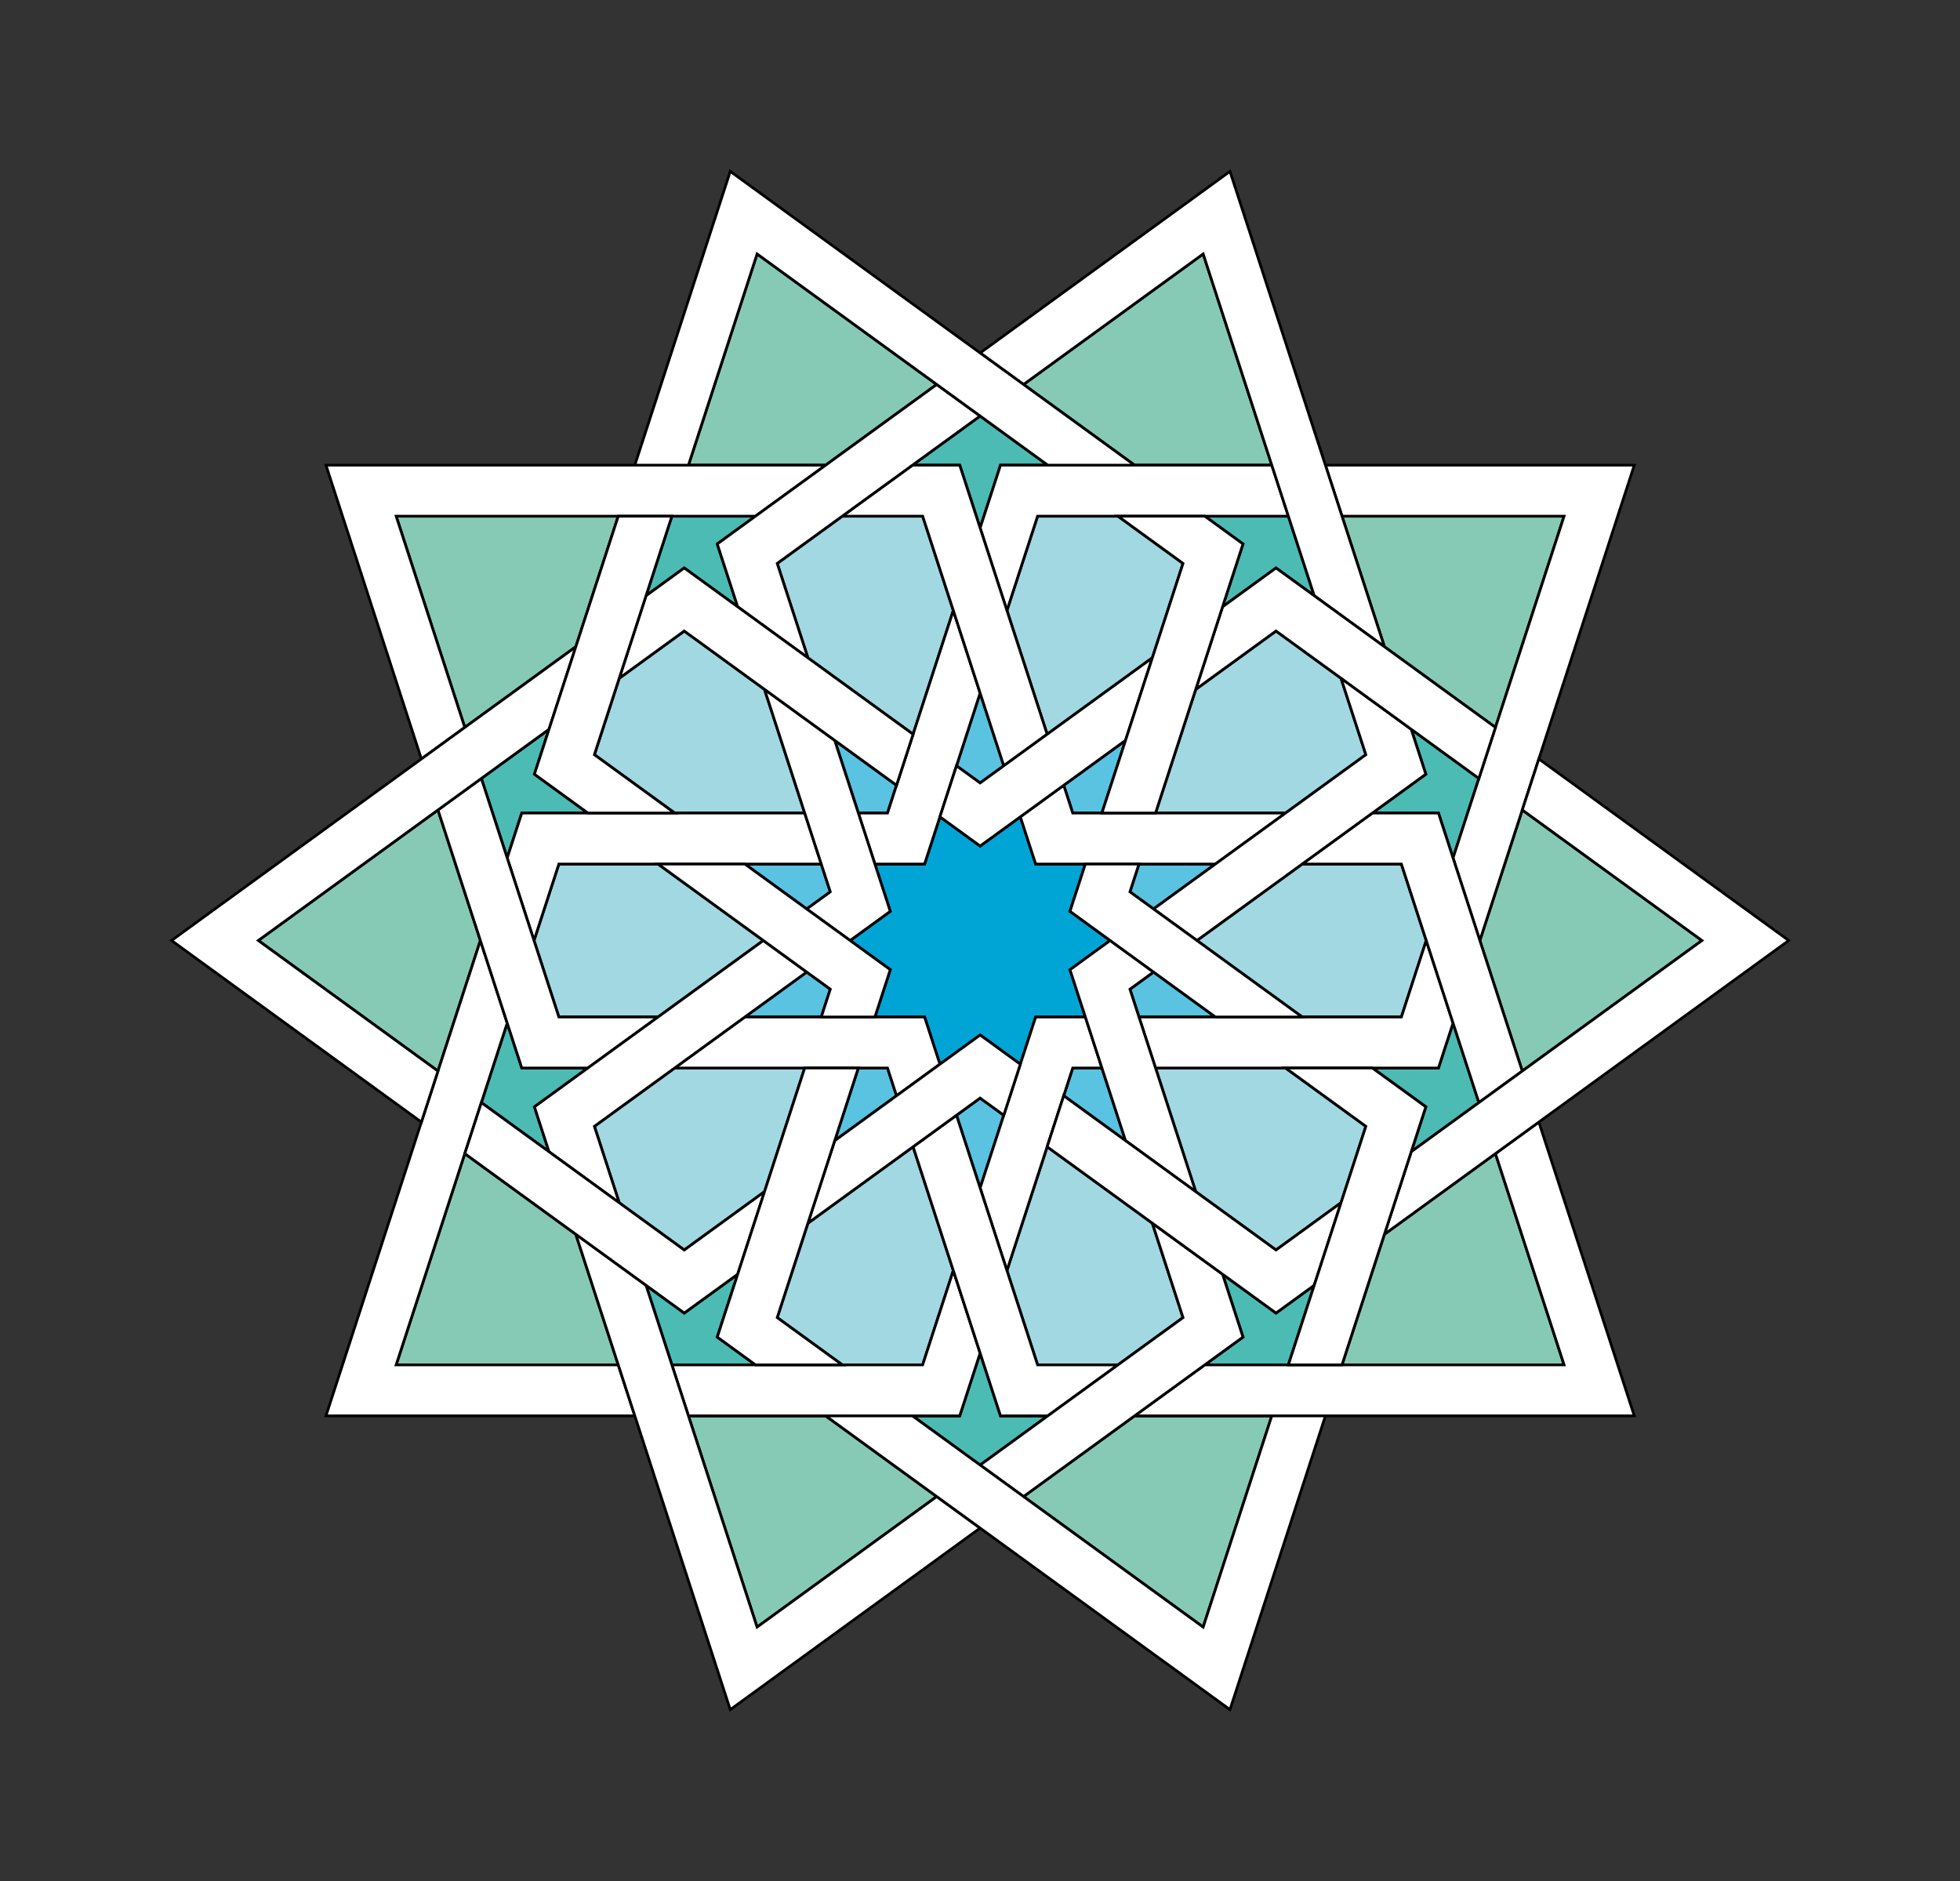 <svg xmlns="http://www.w3.org/2000/svg" xmlns:xlink="http://www.w3.org/1999/xlink" xmlns:inkscape="http://www.inkscape.org/namespaces/inkscape" version="1.1" width="287.08" height="275.49" viewBox="0 0 287.08 275.49">
<rect x="0" y="0" width="287.08" height="275.49" fill="#333333" stroke="none"/>
<path transform="matrix(1,0,0,-1,-1126.695,137.743)" d="M1264.365 18.116 1262.118 11.2H1254.842L1257.093 4.274 1251.21 0 1257.093-4.274 1254.842-11.2H1262.118L1264.365-18.116 1270.253-13.838 1276.141-18.116 1278.388-11.201H1285.663L1283.413-4.274 1289.296 0 1283.413 4.274 1285.663 11.201H1278.388L1276.141 18.116 1270.253 13.838Z" fill="#00a5d5"/>
<path transform="matrix(1,0,0,-1,-1126.695,137.743)" stroke-width=".399" stroke-linecap="butt" stroke-miterlimit="10" stroke-linejoin="miter" fill="none" stroke="#000000" d="M1264.365 18.116 1262.118 11.2H1254.842L1257.093 4.274 1251.21 0 1257.093-4.274 1254.842-11.2H1262.118L1264.365-18.116 1270.253-13.838 1276.141-18.116 1278.388-11.201H1285.663L1283.413-4.274 1289.296 0 1283.413 4.274 1285.663 11.201H1278.388L1276.141 18.116 1270.253 13.838Z"/>
<path transform="matrix(1,0,0,-1,-1126.695,137.743)" d="M1258.009 22.734 1248.957 29.31 1252.414 18.672H1256.689Z" fill="#59c3e1"/>
<path transform="matrix(1,0,0,-1,-1126.695,137.743)" stroke-width=".399" stroke-linecap="butt" stroke-miterlimit="10" stroke-linejoin="miter" fill="none" stroke="#000000" d="M1258.009 22.734 1248.957 29.31 1252.414 18.672H1256.689Z"/>
<path transform="matrix(1,0,0,-1,-1126.695,137.743)" d="M1288.092-18.673H1283.817L1282.497-22.734 1291.549-29.31Z" fill="#59c3e1"/>
<path transform="matrix(1,0,0,-1,-1126.695,137.743)" stroke-width=".399" stroke-linecap="butt" stroke-miterlimit="10" stroke-linejoin="miter" fill="none" stroke="#000000" d="M1288.092-18.673H1283.817L1282.497-22.734 1291.549-29.31Z"/>
<path transform="matrix(1,0,0,-1,-1126.695,137.743)" d="M1252.414-18.672 1248.957-29.31 1258.009-22.734 1256.689-18.672Z" fill="#59c3e1"/>
<path transform="matrix(1,0,0,-1,-1126.695,137.743)" stroke-width=".399" stroke-linecap="butt" stroke-miterlimit="10" stroke-linejoin="miter" fill="none" stroke="#000000" d="M1252.414-18.672 1248.957-29.31 1258.009-22.734 1256.689-18.672Z"/>
<path transform="matrix(1,0,0,-1,-1126.695,137.743)" d="M1282.497 22.734 1283.817 18.673H1288.092L1291.549 29.31Z" fill="#59c3e1"/>
<path transform="matrix(1,0,0,-1,-1126.695,137.743)" stroke-width=".399" stroke-linecap="butt" stroke-miterlimit="10" stroke-linejoin="miter" fill="none" stroke="#000000" d="M1282.497 22.734 1283.817 18.673H1288.092L1291.549 29.31Z"/>
<path transform="matrix(1,0,0,-1,-1126.695,137.743)" d="M1266.792-25.588 1270.253-36.241 1273.714-25.588 1270.253-23.074Z" fill="#59c3e1"/>
<path transform="matrix(1,0,0,-1,-1126.695,137.743)" stroke-width=".399" stroke-linecap="butt" stroke-miterlimit="10" stroke-linejoin="miter" fill="none" stroke="#000000" d="M1266.792-25.588 1270.253-36.241 1273.714-25.588 1270.253-23.074Z"/>
<path transform="matrix(1,0,0,-1,-1126.695,137.743)" d="M1273.714 25.588 1270.253 36.241 1266.792 25.588 1270.253 23.074Z" fill="#59c3e1"/>
<path transform="matrix(1,0,0,-1,-1126.695,137.743)" stroke-width=".399" stroke-linecap="butt" stroke-miterlimit="10" stroke-linejoin="miter" fill="none" stroke="#000000" d="M1273.714 25.588 1270.253 36.241 1266.792 25.588 1270.253 23.074Z"/>
<path transform="matrix(1,0,0,-1,-1126.695,137.743)" d="M1246.986 11.2H1235.794L1244.854 4.618 1248.309 7.128Z" fill="#59c3e1"/>
<path transform="matrix(1,0,0,-1,-1126.695,137.743)" stroke-width=".399" stroke-linecap="butt" stroke-miterlimit="10" stroke-linejoin="miter" fill="none" stroke="#000000" d="M1246.986 11.2H1235.794L1244.854 4.618 1248.309 7.128Z"/>
<path transform="matrix(1,0,0,-1,-1126.695,137.743)" d="M1293.52-11.201H1304.712L1295.652-4.618 1292.197-7.128Z" fill="#59c3e1"/>
<path transform="matrix(1,0,0,-1,-1126.695,137.743)" stroke-width=".399" stroke-linecap="butt" stroke-miterlimit="10" stroke-linejoin="miter" fill="none" stroke="#000000" d="M1293.52-11.201H1304.712L1295.652-4.618 1292.197-7.128Z"/>
<path transform="matrix(1,0,0,-1,-1126.695,137.743)" d="M1244.854-4.618 1235.794-11.2H1246.986L1248.309-7.128Z" fill="#59c3e1"/>
<path transform="matrix(1,0,0,-1,-1126.695,137.743)" stroke-width=".399" stroke-linecap="butt" stroke-miterlimit="10" stroke-linejoin="miter" fill="none" stroke="#000000" d="M1244.854-4.618 1235.794-11.2H1246.986L1248.309-7.128Z"/>
<path transform="matrix(1,0,0,-1,-1126.695,137.743)" d="M1295.652 4.618 1304.712 11.201H1293.52L1292.197 7.128Z" fill="#59c3e1"/>
<path transform="matrix(1,0,0,-1,-1126.695,137.743)" stroke-width=".399" stroke-linecap="butt" stroke-miterlimit="10" stroke-linejoin="miter" fill="none" stroke="#000000" d="M1295.652 4.618 1304.712 11.201H1293.52L1292.197 7.128Z"/>
<path transform="matrix(1,0,0,-1,-1126.695,137.743)" d="M1250.059-62.146H1261.837L1266.325-48.332 1260.436-30.206 1245.028-41.401 1240.535-55.227Z" fill="#a1d8e1"/>
<path transform="matrix(1,0,0,-1,-1126.695,137.743)" stroke-width=".399" stroke-linecap="butt" stroke-miterlimit="10" stroke-linejoin="miter" fill="none" stroke="#000000" d="M1250.059-62.146H1261.837L1266.325-48.332 1260.436-30.206 1245.028-41.401 1240.535-55.227Z"/>
<path transform="matrix(1,0,0,-1,-1126.695,137.743)" d="M1223.082 11.2H1208.551L1204.912 0 1208.551-11.2H1223.082L1238.498 0Z" fill="#a1d8e1"/>
<path transform="matrix(1,0,0,-1,-1126.695,137.743)" stroke-width=".399" stroke-linecap="butt" stroke-miterlimit="10" stroke-linejoin="miter" fill="none" stroke="#000000" d="M1223.082 11.2H1208.551L1204.912 0 1208.551-11.2H1223.082L1238.498 0Z"/>
<path transform="matrix(1,0,0,-1,-1126.695,137.743)" d="M1290.447 62.146H1278.669L1274.181 48.332 1280.07 30.206 1295.478 41.401 1299.971 55.227Z" fill="#a1d8e1"/>
<path transform="matrix(1,0,0,-1,-1126.695,137.743)" stroke-width=".399" stroke-linecap="butt" stroke-miterlimit="10" stroke-linejoin="miter" fill="none" stroke="#000000" d="M1290.447 62.146H1278.669L1274.181 48.332 1280.07 30.206 1295.478 41.401 1299.971 55.227Z"/>
<path transform="matrix(1,0,0,-1,-1126.695,137.743)" d="M1317.424-11.201H1331.956L1335.594 0 1331.956 11.201H1317.424L1302.008 0Z" fill="#a1d8e1"/>
<path transform="matrix(1,0,0,-1,-1126.695,137.743)" stroke-width=".399" stroke-linecap="butt" stroke-miterlimit="10" stroke-linejoin="miter" fill="none" stroke="#000000" d="M1317.424-11.201H1331.956L1335.594 0 1331.956 11.201H1317.424L1302.008 0Z"/>
<path transform="matrix(1,0,0,-1,-1126.695,137.743)" d="M1274.181-48.332 1278.669-62.146H1290.447L1299.971-55.227 1295.478-41.401 1280.07-30.206Z" fill="#a1d8e1"/>
<path transform="matrix(1,0,0,-1,-1126.695,137.743)" stroke-width=".399" stroke-linecap="butt" stroke-miterlimit="10" stroke-linejoin="miter" fill="none" stroke="#000000" d="M1274.181-48.332 1278.669-62.146H1290.447L1299.971-55.227 1295.478-41.401 1280.07-30.206Z"/>
<path transform="matrix(1,0,0,-1,-1126.695,137.743)" d="M1266.325 48.332 1261.837 62.146H1250.059L1240.535 55.227 1245.028 41.401 1260.436 30.206Z" fill="#a1d8e1"/>
<path transform="matrix(1,0,0,-1,-1126.695,137.743)" stroke-width=".399" stroke-linecap="butt" stroke-miterlimit="10" stroke-linejoin="miter" fill="none" stroke="#000000" d="M1266.325 48.332 1261.837 62.146H1250.059L1240.535 55.227 1245.028 41.401 1260.436 30.206Z"/>
<path transform="matrix(1,0,0,-1,-1126.695,137.743)" d="M1238.672 36.784 1226.915 45.326 1217.393 38.406 1213.755 27.213 1225.51 18.672H1244.557Z" fill="#a1d8e1"/>
<path transform="matrix(1,0,0,-1,-1126.695,137.743)" stroke-width=".399" stroke-linecap="butt" stroke-miterlimit="10" stroke-linejoin="miter" fill="none" stroke="#000000" d="M1238.672 36.784 1226.915 45.326 1217.393 38.406 1213.755 27.213 1225.51 18.672H1244.557Z"/>
<path transform="matrix(1,0,0,-1,-1126.695,137.743)" d="M1301.834-36.784 1313.591-45.326 1323.113-38.406 1326.751-27.213 1314.996-18.673H1295.949Z" fill="#a1d8e1"/>
<path transform="matrix(1,0,0,-1,-1126.695,137.743)" stroke-width=".399" stroke-linecap="butt" stroke-miterlimit="10" stroke-linejoin="miter" fill="none" stroke="#000000" d="M1301.834-36.784 1313.591-45.326 1323.113-38.406 1326.751-27.213 1314.996-18.673H1295.949Z"/>
<path transform="matrix(1,0,0,-1,-1126.695,137.743)" d="M1225.51-18.672 1213.755-27.213 1217.393-38.406 1226.915-45.326 1238.672-36.784 1244.557-18.672Z" fill="#a1d8e1"/>
<path transform="matrix(1,0,0,-1,-1126.695,137.743)" stroke-width=".399" stroke-linecap="butt" stroke-miterlimit="10" stroke-linejoin="miter" fill="none" stroke="#000000" d="M1225.51-18.672 1213.755-27.213 1217.393-38.406 1226.915-45.326 1238.672-36.784 1244.557-18.672Z"/>
<path transform="matrix(1,0,0,-1,-1126.695,137.743)" d="M1314.996 18.673 1326.751 27.213 1323.113 38.406 1313.591 45.326 1301.834 36.784 1295.949 18.673Z" fill="#a1d8e1"/>
<path transform="matrix(1,0,0,-1,-1126.695,137.743)" stroke-width=".399" stroke-linecap="butt" stroke-miterlimit="10" stroke-linejoin="miter" fill="none" stroke="#000000" d="M1314.996 18.673 1326.751 27.213 1323.113 38.406 1313.591 45.326 1301.834 36.784 1295.949 18.673Z"/>
<path transform="matrix(1,0,0,-1,-1126.695,137.743)" d="M1260.343-69.617 1270.253-76.817 1280.163-69.617H1273.24L1270.253-60.424 1267.266-69.617Z" fill="#4cbbb4"/>
<path transform="matrix(1,0,0,-1,-1126.695,137.743)" stroke-width=".399" stroke-linecap="butt" stroke-miterlimit="10" stroke-linejoin="miter" fill="none" stroke="#000000" d="M1260.343-69.617 1270.253-76.817 1280.163-69.617H1273.24L1270.253-60.424 1267.266-69.617Z"/>
<path transform="matrix(1,0,0,-1,-1126.695,137.743)" d="M1212.798 18.672 1204.971 24.359 1207.108 30.935 1197.2 23.736 1200.984 12.091 1203.122 18.672Z" fill="#4cbbb4"/>
<path transform="matrix(1,0,0,-1,-1126.695,137.743)" stroke-width=".399" stroke-linecap="butt" stroke-miterlimit="10" stroke-linejoin="miter" fill="none" stroke="#000000" d="M1212.798 18.672 1204.971 24.359 1207.108 30.935 1197.2 23.736 1200.984 12.091 1203.122 18.672Z"/>
<path transform="matrix(1,0,0,-1,-1126.695,137.743)" d="M1280.163 69.617 1270.253 76.817 1260.343 69.617H1267.266L1270.253 60.424 1273.24 69.617Z" fill="#4cbbb4"/>
<path transform="matrix(1,0,0,-1,-1126.695,137.743)" stroke-width=".399" stroke-linecap="butt" stroke-miterlimit="10" stroke-linejoin="miter" fill="none" stroke="#000000" d="M1280.163 69.617 1270.253 76.817 1260.343 69.617H1267.266L1270.253 60.424 1273.24 69.617Z"/>
<path transform="matrix(1,0,0,-1,-1126.695,137.743)" d="M1327.708-18.673 1335.535-24.359 1333.398-30.935 1343.306-23.736 1339.522-12.091 1337.384-18.673Z" fill="#4cbbb4"/>
<path transform="matrix(1,0,0,-1,-1126.695,137.743)" stroke-width=".399" stroke-linecap="butt" stroke-miterlimit="10" stroke-linejoin="miter" fill="none" stroke="#000000" d="M1327.708-18.673 1335.535-24.359 1333.398-30.935 1343.306-23.736 1339.522-12.091 1337.384-18.673Z"/>
<path transform="matrix(1,0,0,-1,-1126.695,137.743)" d="M1339.522 12.091 1343.306 23.736 1333.398 30.935 1335.535 24.359 1327.708 18.673H1337.384Z" fill="#4cbbb4"/>
<path transform="matrix(1,0,0,-1,-1126.695,137.743)" stroke-width=".399" stroke-linecap="butt" stroke-miterlimit="10" stroke-linejoin="miter" fill="none" stroke="#000000" d="M1339.522 12.091 1343.306 23.736 1333.398 30.935 1335.535 24.359 1327.708 18.673H1337.384Z"/>
<path transform="matrix(1,0,0,-1,-1126.695,137.743)" d="M1200.984-12.091 1197.2-23.736 1207.108-30.935 1204.971-24.359 1212.798-18.672H1203.122Z" fill="#4cbbb4"/>
<path transform="matrix(1,0,0,-1,-1126.695,137.743)" stroke-width=".399" stroke-linecap="butt" stroke-miterlimit="10" stroke-linejoin="miter" fill="none" stroke="#000000" d="M1200.984-12.091 1197.2-23.736 1207.108-30.935 1204.971-24.359 1212.798-18.672H1203.122Z"/>
<path transform="matrix(1,0,0,-1,-1126.695,137.743)" d="M1237.346 62.146H1225.105L1221.32 50.496 1226.915 54.561 1234.743 48.874 1231.751 58.08Z" fill="#4cbbb4"/>
<path transform="matrix(1,0,0,-1,-1126.695,137.743)" stroke-width=".399" stroke-linecap="butt" stroke-miterlimit="10" stroke-linejoin="miter" fill="none" stroke="#000000" d="M1237.346 62.146H1225.105L1221.32 50.496 1226.915 54.561 1234.743 48.874 1231.751 58.08Z"/>
<path transform="matrix(1,0,0,-1,-1126.695,137.743)" d="M1303.16-62.146H1315.401L1319.186-50.496 1313.591-54.561 1305.763-48.874 1308.755-58.08Z" fill="#4cbbb4"/>
<path transform="matrix(1,0,0,-1,-1126.695,137.743)" stroke-width=".399" stroke-linecap="butt" stroke-miterlimit="10" stroke-linejoin="miter" fill="none" stroke="#000000" d="M1303.16-62.146H1315.401L1319.186-50.496 1313.591-54.561 1305.763-48.874 1308.755-58.08Z"/>
<path transform="matrix(1,0,0,-1,-1126.695,137.743)" d="M1221.32-50.496 1225.105-62.146H1237.346L1231.751-58.08 1234.743-48.874 1226.915-54.561Z" fill="#4cbbb4"/>
<path transform="matrix(1,0,0,-1,-1126.695,137.743)" stroke-width=".399" stroke-linecap="butt" stroke-miterlimit="10" stroke-linejoin="miter" fill="none" stroke="#000000" d="M1221.32-50.496 1225.105-62.146H1237.346L1231.751-58.08 1234.743-48.874 1226.915-54.561Z"/>
<path transform="matrix(1,0,0,-1,-1126.695,137.743)" d="M1319.186 50.496 1315.401 62.146H1303.16L1308.755 58.08 1305.763 48.874 1313.591 54.561Z" fill="#4cbbb4"/>
<path transform="matrix(1,0,0,-1,-1126.695,137.743)" stroke-width=".399" stroke-linecap="butt" stroke-miterlimit="10" stroke-linejoin="miter" fill="none" stroke="#000000" d="M1319.186 50.496 1315.401 62.146H1303.16L1308.755 58.08 1305.763 48.874 1313.591 54.561Z"/>
<path transform="matrix(1,0,0,-1,-1126.695,137.743)" d="M1194.772-31.209 1184.722-62.146H1217.248L1211.036-43.025Z" fill="#86cab6"/>
<path transform="matrix(1,0,0,-1,-1126.695,137.743)" stroke-width=".399" stroke-linecap="butt" stroke-miterlimit="10" stroke-linejoin="miter" fill="none" stroke="#000000" d="M1194.772-31.209 1184.722-62.146H1217.248L1211.036-43.025Z"/>
<path transform="matrix(1,0,0,-1,-1126.695,137.743)" d="M1345.734 31.209 1355.784 62.146H1323.258L1329.47 43.025Z" fill="#86cab6"/>
<path transform="matrix(1,0,0,-1,-1126.695,137.743)" stroke-width=".399" stroke-linecap="butt" stroke-miterlimit="10" stroke-linejoin="miter" fill="none" stroke="#000000" d="M1345.734 31.209 1355.784 62.146H1323.258L1329.47 43.025Z"/>
<path transform="matrix(1,0,0,-1,-1126.695,137.743)" d="M1349.662-19.119 1375.978 0 1349.662 19.119 1343.45 0Z" fill="#86cab6"/>
<path transform="matrix(1,0,0,-1,-1126.695,137.743)" stroke-width=".399" stroke-linecap="butt" stroke-miterlimit="10" stroke-linejoin="miter" fill="none" stroke="#000000" d="M1349.662-19.119 1375.978 0 1349.662 19.119 1343.45 0Z"/>
<path transform="matrix(1,0,0,-1,-1126.695,137.743)" d="M1190.844 19.119 1164.528 0 1190.844-19.119 1197.056 0Z" fill="#86cab6"/>
<path transform="matrix(1,0,0,-1,-1126.695,137.743)" stroke-width=".399" stroke-linecap="butt" stroke-miterlimit="10" stroke-linejoin="miter" fill="none" stroke="#000000" d="M1190.844 19.119 1164.528 0 1190.844-19.119 1197.056 0Z"/>
<path transform="matrix(1,0,0,-1,-1126.695,137.743)" d="M1323.258-62.146H1355.784L1345.734-31.209 1329.47-43.025Z" fill="#86cab6"/>
<path transform="matrix(1,0,0,-1,-1126.695,137.743)" stroke-width=".399" stroke-linecap="butt" stroke-miterlimit="10" stroke-linejoin="miter" fill="none" stroke="#000000" d="M1323.258-62.146H1355.784L1345.734-31.209 1329.47-43.025Z"/>
<path transform="matrix(1,0,0,-1,-1126.695,137.743)" d="M1217.248 62.146H1184.722L1194.772 31.209 1211.036 43.025Z" fill="#86cab6"/>
<path transform="matrix(1,0,0,-1,-1126.695,137.743)" stroke-width=".399" stroke-linecap="butt" stroke-miterlimit="10" stroke-linejoin="miter" fill="none" stroke="#000000" d="M1217.248 62.146H1184.722L1194.772 31.209 1211.036 43.025Z"/>
<path transform="matrix(1,0,0,-1,-1126.695,137.743)" d="M1263.897 81.435 1237.584 100.551 1227.533 69.617H1247.63Z" fill="#86cab6"/>
<path transform="matrix(1,0,0,-1,-1126.695,137.743)" stroke-width=".399" stroke-linecap="butt" stroke-miterlimit="10" stroke-linejoin="miter" fill="none" stroke="#000000" d="M1263.897 81.435 1237.584 100.551 1227.533 69.617H1247.63Z"/>
<path transform="matrix(1,0,0,-1,-1126.695,137.743)" d="M1276.609-81.435 1302.922-100.551 1312.973-69.617H1292.876Z" fill="#86cab6"/>
<path transform="matrix(1,0,0,-1,-1126.695,137.743)" stroke-width=".399" stroke-linecap="butt" stroke-miterlimit="10" stroke-linejoin="miter" fill="none" stroke="#000000" d="M1276.609-81.435 1302.922-100.551 1312.973-69.617H1292.876Z"/>
<path transform="matrix(1,0,0,-1,-1126.695,137.743)" d="M1237.584-100.551 1263.897-81.435 1247.63-69.617H1227.533Z" fill="#86cab6"/>
<path transform="matrix(1,0,0,-1,-1126.695,137.743)" stroke-width=".399" stroke-linecap="butt" stroke-miterlimit="10" stroke-linejoin="miter" fill="none" stroke="#000000" d="M1237.584-100.551 1263.897-81.435 1247.63-69.617H1227.533Z"/>
<path transform="matrix(1,0,0,-1,-1126.695,137.743)" d="M1312.973 69.617 1302.922 100.551 1276.609 81.435 1292.876 69.617Z" fill="#86cab6"/>
<path transform="matrix(1,0,0,-1,-1126.695,137.743)" stroke-width=".399" stroke-linecap="butt" stroke-miterlimit="10" stroke-linejoin="miter" fill="none" stroke="#000000" d="M1312.973 69.617 1302.922 100.551 1276.609 81.435 1292.876 69.617Z"/>
<path transform="matrix(1,0,0,-1,-1126.695,137.743)" d="M1283.817-18.673H1288.092L1285.663-11.201H1278.388L1270.253-36.241 1274.181-48.332Z" fill="#ffffff"/>
<path transform="matrix(1,0,0,-1,-1126.695,137.743)" stroke-width=".399" stroke-linecap="butt" stroke-miterlimit="10" stroke-linejoin="miter" fill="none" stroke="#000000" d="M1283.817-18.673H1288.092L1285.663-11.201H1278.388L1270.253-36.241 1274.181-48.332Z"/>
<path transform="matrix(1,0,0,-1,-1126.695,137.743)" d="M1267.266-69.617 1270.253-60.424 1266.325-48.332 1261.837-62.146H1225.105L1227.533-69.617Z" fill="#ffffff"/>
<path transform="matrix(1,0,0,-1,-1126.695,137.743)" stroke-width=".399" stroke-linecap="butt" stroke-miterlimit="10" stroke-linejoin="miter" fill="none" stroke="#000000" d="M1267.266-69.617 1270.253-60.424 1266.325-48.332 1261.837-62.146H1225.105L1227.533-69.617Z"/>
<path transform="matrix(1,0,0,-1,-1126.695,137.743)" d="M1174.437-69.617H1219.676L1217.248-62.146H1184.722L1200.984-12.091 1197.056 0Z" fill="#ffffff"/>
<path transform="matrix(1,0,0,-1,-1126.695,137.743)" stroke-width=".399" stroke-linecap="butt" stroke-miterlimit="10" stroke-linejoin="miter" fill="none" stroke="#000000" d="M1174.437-69.617H1219.676L1217.248-62.146H1184.722L1200.984-12.091 1197.056 0Z"/>
<path transform="matrix(1,0,0,-1,-1126.695,137.743)" d="M1203.122 18.672 1200.984 12.091 1204.912 0 1208.551 11.2H1246.986L1244.557 18.672Z" fill="#ffffff"/>
<path transform="matrix(1,0,0,-1,-1126.695,137.743)" stroke-width=".399" stroke-linecap="butt" stroke-miterlimit="10" stroke-linejoin="miter" fill="none" stroke="#000000" d="M1203.122 18.672 1200.984 12.091 1204.912 0 1208.551 11.2H1246.986L1244.557 18.672Z"/>
<path transform="matrix(1,0,0,-1,-1126.695,137.743)" d="M1256.689 18.672H1252.414L1254.842 11.2H1262.118L1270.253 36.241 1266.325 48.332Z" fill="#ffffff"/>
<path transform="matrix(1,0,0,-1,-1126.695,137.743)" stroke-width=".399" stroke-linecap="butt" stroke-miterlimit="10" stroke-linejoin="miter" fill="none" stroke="#000000" d="M1256.689 18.672H1252.414L1254.842 11.2H1262.118L1270.253 36.241 1266.325 48.332Z"/>
<path transform="matrix(1,0,0,-1,-1126.695,137.743)" d="M1273.24 69.617 1270.253 60.424 1274.181 48.332 1278.669 62.146H1315.401L1312.973 69.617Z" fill="#ffffff"/>
<path transform="matrix(1,0,0,-1,-1126.695,137.743)" stroke-width=".399" stroke-linecap="butt" stroke-miterlimit="10" stroke-linejoin="miter" fill="none" stroke="#000000" d="M1273.24 69.617 1270.253 60.424 1274.181 48.332 1278.669 62.146H1315.401L1312.973 69.617Z"/>
<path transform="matrix(1,0,0,-1,-1126.695,137.743)" d="M1366.069 69.617H1320.83L1323.258 62.146H1355.784L1339.522 12.091 1343.45 0Z" fill="#ffffff"/>
<path transform="matrix(1,0,0,-1,-1126.695,137.743)" stroke-width=".399" stroke-linecap="butt" stroke-miterlimit="10" stroke-linejoin="miter" fill="none" stroke="#000000" d="M1366.069 69.617H1320.83L1323.258 62.146H1355.784L1339.522 12.091 1343.45 0Z"/>
<path transform="matrix(1,0,0,-1,-1126.695,137.743)" d="M1337.384-18.673 1339.522-12.091 1335.594 0 1331.956-11.201H1293.52L1295.949-18.673Z" fill="#ffffff"/>
<path transform="matrix(1,0,0,-1,-1126.695,137.743)" stroke-width=".399" stroke-linecap="butt" stroke-miterlimit="10" stroke-linejoin="miter" fill="none" stroke="#000000" d="M1337.384-18.673 1339.522-12.091 1335.594 0 1331.956-11.201H1293.52L1295.949-18.673Z"/>
<path transform="matrix(1,0,0,-1,-1126.695,137.743)" d="M1283.817 18.673 1282.497 22.734 1276.141 18.116 1278.388 11.201H1304.712L1314.996 18.673Z" fill="#ffffff"/>
<path transform="matrix(1,0,0,-1,-1126.695,137.743)" stroke-width=".399" stroke-linecap="butt" stroke-miterlimit="10" stroke-linejoin="miter" fill="none" stroke="#000000" d="M1283.817 18.673 1282.497 22.734 1276.141 18.116 1278.388 11.201H1304.712L1314.996 18.673Z"/>
<path transform="matrix(1,0,0,-1,-1126.695,137.743)" d="M1337.384 18.673H1327.708L1317.424 11.201H1331.956L1343.306-23.736 1349.662-19.119Z" fill="#ffffff"/>
<path transform="matrix(1,0,0,-1,-1126.695,137.743)" stroke-width=".399" stroke-linecap="butt" stroke-miterlimit="10" stroke-linejoin="miter" fill="none" stroke="#000000" d="M1337.384 18.673H1327.708L1317.424 11.201H1331.956L1343.306-23.736 1349.662-19.119Z"/>
<path transform="matrix(1,0,0,-1,-1126.695,137.743)" d="M1366.069-69.617 1352.09-26.591 1345.734-31.209 1355.784-62.146H1303.16L1292.876-69.617Z" fill="#ffffff"/>
<path transform="matrix(1,0,0,-1,-1126.695,137.743)" stroke-width=".399" stroke-linecap="butt" stroke-miterlimit="10" stroke-linejoin="miter" fill="none" stroke="#000000" d="M1366.069-69.617 1352.09-26.591 1345.734-31.209 1355.784-62.146H1303.16L1292.876-69.617Z"/>
<path transform="matrix(1,0,0,-1,-1126.695,137.743)" d="M1273.24-69.617H1280.163L1290.447-62.146H1278.669L1266.792-25.588 1260.436-30.206Z" fill="#ffffff"/>
<path transform="matrix(1,0,0,-1,-1126.695,137.743)" stroke-width=".399" stroke-linecap="butt" stroke-miterlimit="10" stroke-linejoin="miter" fill="none" stroke="#000000" d="M1273.24-69.617H1280.163L1290.447-62.146H1278.669L1266.792-25.588 1260.436-30.206Z"/>
<path transform="matrix(1,0,0,-1,-1126.695,137.743)" d="M1256.689-18.672 1258.009-22.734 1264.365-18.116 1262.118-11.2H1235.794L1225.51-18.672Z" fill="#ffffff"/>
<path transform="matrix(1,0,0,-1,-1126.695,137.743)" stroke-width=".399" stroke-linecap="butt" stroke-miterlimit="10" stroke-linejoin="miter" fill="none" stroke="#000000" d="M1256.689-18.672 1258.009-22.734 1264.365-18.116 1262.118-11.2H1235.794L1225.51-18.672Z"/>
<path transform="matrix(1,0,0,-1,-1126.695,137.743)" d="M1203.122-18.672H1212.798L1223.082-11.2H1208.551L1197.2 23.736 1190.844 19.119Z" fill="#ffffff"/>
<path transform="matrix(1,0,0,-1,-1126.695,137.743)" stroke-width=".399" stroke-linecap="butt" stroke-miterlimit="10" stroke-linejoin="miter" fill="none" stroke="#000000" d="M1203.122-18.672H1212.798L1223.082-11.2H1208.551L1197.2 23.736 1190.844 19.119Z"/>
<path transform="matrix(1,0,0,-1,-1126.695,137.743)" d="M1174.437 69.617 1188.416 26.591 1194.772 31.209 1184.722 62.146H1237.346L1247.63 69.617Z" fill="#ffffff"/>
<path transform="matrix(1,0,0,-1,-1126.695,137.743)" stroke-width=".399" stroke-linecap="butt" stroke-miterlimit="10" stroke-linejoin="miter" fill="none" stroke="#000000" d="M1174.437 69.617 1188.416 26.591 1194.772 31.209 1184.722 62.146H1237.346L1247.63 69.617Z"/>
<path transform="matrix(1,0,0,-1,-1126.695,137.743)" d="M1267.266 69.617H1260.343L1250.059 62.146H1261.837L1273.714 25.588 1280.07 30.206Z" fill="#ffffff"/>
<path transform="matrix(1,0,0,-1,-1126.695,137.743)" stroke-width=".399" stroke-linecap="butt" stroke-miterlimit="10" stroke-linejoin="miter" fill="none" stroke="#000000" d="M1267.266 69.617H1260.343L1250.059 62.146H1261.837L1273.714 25.588 1280.07 30.206Z"/>
<path transform="matrix(1,0,0,-1,-1126.695,137.743)" d="M1233.656-112.642 1270.253-86.052 1263.897-81.435 1237.584-100.551 1221.32-50.496 1211.036-43.025Z" fill="#ffffff"/>
<path transform="matrix(1,0,0,-1,-1126.695,137.743)" stroke-width=".399" stroke-linecap="butt" stroke-miterlimit="10" stroke-linejoin="miter" fill="none" stroke="#000000" d="M1233.656-112.642 1270.253-86.052 1263.897-81.435 1237.584-100.551 1221.32-50.496 1211.036-43.025Z"/>
<path transform="matrix(1,0,0,-1,-1126.695,137.743)" d="M1204.971-24.359 1207.108-30.935 1217.393-38.406 1213.755-27.213 1244.854-4.618 1238.498 0Z" fill="#ffffff"/>
<path transform="matrix(1,0,0,-1,-1126.695,137.743)" stroke-width=".399" stroke-linecap="butt" stroke-miterlimit="10" stroke-linejoin="miter" fill="none" stroke="#000000" d="M1204.971-24.359 1207.108-30.935 1217.393-38.406 1213.755-27.213 1244.854-4.618 1238.498 0Z"/>
<path transform="matrix(1,0,0,-1,-1126.695,137.743)" d="M1248.309 7.128 1244.854 4.618 1251.21 0 1257.093 4.274 1248.957 29.31 1238.672 36.784Z" fill="#ffffff"/>
<path transform="matrix(1,0,0,-1,-1126.695,137.743)" stroke-width=".399" stroke-linecap="butt" stroke-miterlimit="10" stroke-linejoin="miter" fill="none" stroke="#000000" d="M1248.309 7.128 1244.854 4.618 1251.21 0 1257.093 4.274 1248.957 29.31 1238.672 36.784Z"/>
<path transform="matrix(1,0,0,-1,-1126.695,137.743)" d="M1231.751 58.08 1234.743 48.874 1245.028 41.401 1240.535 55.227 1270.253 76.817 1263.897 81.435Z" fill="#ffffff"/>
<path transform="matrix(1,0,0,-1,-1126.695,137.743)" stroke-width=".399" stroke-linecap="butt" stroke-miterlimit="10" stroke-linejoin="miter" fill="none" stroke="#000000" d="M1231.751 58.08 1234.743 48.874 1245.028 41.401 1240.535 55.227 1270.253 76.817 1263.897 81.435Z"/>
<path transform="matrix(1,0,0,-1,-1126.695,137.743)" d="M1306.85 112.642 1270.253 86.052 1276.609 81.435 1302.922 100.551 1319.186 50.496 1329.47 43.025Z" fill="#ffffff"/>
<path transform="matrix(1,0,0,-1,-1126.695,137.743)" stroke-width=".399" stroke-linecap="butt" stroke-miterlimit="10" stroke-linejoin="miter" fill="none" stroke="#000000" d="M1306.85 112.642 1270.253 86.052 1276.609 81.435 1302.922 100.551 1319.186 50.496 1329.47 43.025Z"/>
<path transform="matrix(1,0,0,-1,-1126.695,137.743)" d="M1335.535 24.359 1333.398 30.935 1323.113 38.406 1326.751 27.213 1295.652 4.618 1302.008 0Z" fill="#ffffff"/>
<path transform="matrix(1,0,0,-1,-1126.695,137.743)" stroke-width=".399" stroke-linecap="butt" stroke-miterlimit="10" stroke-linejoin="miter" fill="none" stroke="#000000" d="M1335.535 24.359 1333.398 30.935 1323.113 38.406 1326.751 27.213 1295.652 4.618 1302.008 0Z"/>
<path transform="matrix(1,0,0,-1,-1126.695,137.743)" d="M1292.197-7.128 1295.652-4.618 1289.296 0 1283.413-4.274 1291.549-29.31 1301.834-36.784Z" fill="#ffffff"/>
<path transform="matrix(1,0,0,-1,-1126.695,137.743)" stroke-width=".399" stroke-linecap="butt" stroke-miterlimit="10" stroke-linejoin="miter" fill="none" stroke="#000000" d="M1292.197-7.128 1295.652-4.618 1289.296 0 1283.413-4.274 1291.549-29.31 1301.834-36.784Z"/>
<path transform="matrix(1,0,0,-1,-1126.695,137.743)" d="M1308.755-58.08 1305.763-48.874 1295.478-41.401 1299.971-55.227 1270.253-76.817 1276.609-81.435Z" fill="#ffffff"/>
<path transform="matrix(1,0,0,-1,-1126.695,137.743)" stroke-width=".399" stroke-linecap="butt" stroke-miterlimit="10" stroke-linejoin="miter" fill="none" stroke="#000000" d="M1308.755-58.08 1305.763-48.874 1295.478-41.401 1299.971-55.227 1270.253-76.817 1276.609-81.435Z"/>
<path transform="matrix(1,0,0,-1,-1126.695,137.743)" d="M1313.591-54.561 1319.186-50.496 1323.113-38.406 1313.591-45.326 1282.497-22.734 1280.07-30.206Z" fill="#ffffff"/>
<path transform="matrix(1,0,0,-1,-1126.695,137.743)" stroke-width=".399" stroke-linecap="butt" stroke-miterlimit="10" stroke-linejoin="miter" fill="none" stroke="#000000" d="M1313.591-54.561 1319.186-50.496 1323.113-38.406 1313.591-45.326 1282.497-22.734 1280.07-30.206Z"/>
<path transform="matrix(1,0,0,-1,-1126.695,137.743)" d="M1270.253-23.074 1273.714-25.588 1276.141-18.116 1270.253-13.838 1248.957-29.31 1245.028-41.401Z" fill="#ffffff"/>
<path transform="matrix(1,0,0,-1,-1126.695,137.743)" stroke-width=".399" stroke-linecap="butt" stroke-miterlimit="10" stroke-linejoin="miter" fill="none" stroke="#000000" d="M1270.253-23.074 1273.714-25.588 1276.141-18.116 1270.253-13.838 1248.957-29.31 1245.028-41.401Z"/>
<path transform="matrix(1,0,0,-1,-1126.695,137.743)" d="M1226.915-54.561 1234.743-48.874 1238.672-36.784 1226.915-45.326 1197.2-23.736 1194.772-31.209Z" fill="#ffffff"/>
<path transform="matrix(1,0,0,-1,-1126.695,137.743)" stroke-width=".399" stroke-linecap="butt" stroke-miterlimit="10" stroke-linejoin="miter" fill="none" stroke="#000000" d="M1226.915-54.561 1234.743-48.874 1238.672-36.784 1226.915-45.326 1197.2-23.736 1194.772-31.209Z"/>
<path transform="matrix(1,0,0,-1,-1126.695,137.743)" d="M1151.816 0 1188.416-26.591 1190.844-19.119 1164.528 0 1207.108 30.935 1211.036 43.025Z" fill="#ffffff"/>
<path transform="matrix(1,0,0,-1,-1126.695,137.743)" stroke-width=".399" stroke-linecap="butt" stroke-miterlimit="10" stroke-linejoin="miter" fill="none" stroke="#000000" d="M1151.816 0 1188.416-26.591 1190.844-19.119 1164.528 0 1207.108 30.935 1211.036 43.025Z"/>
<path transform="matrix(1,0,0,-1,-1126.695,137.743)" d="M1226.915 54.561 1221.32 50.496 1217.393 38.406 1226.915 45.326 1258.009 22.734 1260.436 30.206Z" fill="#ffffff"/>
<path transform="matrix(1,0,0,-1,-1126.695,137.743)" stroke-width=".399" stroke-linecap="butt" stroke-miterlimit="10" stroke-linejoin="miter" fill="none" stroke="#000000" d="M1226.915 54.561 1221.32 50.496 1217.393 38.406 1226.915 45.326 1258.009 22.734 1260.436 30.206Z"/>
<path transform="matrix(1,0,0,-1,-1126.695,137.743)" d="M1270.253 23.074 1266.792 25.588 1264.365 18.116 1270.253 13.838 1291.549 29.31 1295.478 41.401Z" fill="#ffffff"/>
<path transform="matrix(1,0,0,-1,-1126.695,137.743)" stroke-width=".399" stroke-linecap="butt" stroke-miterlimit="10" stroke-linejoin="miter" fill="none" stroke="#000000" d="M1270.253 23.074 1266.792 25.588 1264.365 18.116 1270.253 13.838 1291.549 29.31 1295.478 41.401Z"/>
<path transform="matrix(1,0,0,-1,-1126.695,137.743)" d="M1313.591 54.561 1305.763 48.874 1301.834 36.784 1313.591 45.326 1343.306 23.736 1345.734 31.209Z" fill="#ffffff"/>
<path transform="matrix(1,0,0,-1,-1126.695,137.743)" stroke-width=".399" stroke-linecap="butt" stroke-miterlimit="10" stroke-linejoin="miter" fill="none" stroke="#000000" d="M1313.591 54.561 1305.763 48.874 1301.834 36.784 1313.591 45.326 1343.306 23.736 1345.734 31.209Z"/>
<path transform="matrix(1,0,0,-1,-1126.695,137.743)" d="M1388.69 0 1352.09 26.591 1349.662 19.119 1375.978 0 1333.398-30.935 1329.47-43.025Z" fill="#ffffff"/>
<path transform="matrix(1,0,0,-1,-1126.695,137.743)" stroke-width=".399" stroke-linecap="butt" stroke-miterlimit="10" stroke-linejoin="miter" fill="none" stroke="#000000" d="M1388.69 0 1352.09 26.591 1349.662 19.119 1375.978 0 1333.398-30.935 1329.47-43.025Z"/>
<path transform="matrix(1,0,0,-1,-1126.695,137.743)" d="M1204.971 24.359 1212.798 18.672H1225.51L1213.755 27.213 1225.105 62.146H1217.248Z" fill="#ffffff"/>
<path transform="matrix(1,0,0,-1,-1126.695,137.743)" stroke-width=".399" stroke-linecap="butt" stroke-miterlimit="10" stroke-linejoin="miter" fill="none" stroke="#000000" d="M1204.971 24.359 1212.798 18.672H1225.51L1213.755 27.213 1225.105 62.146H1217.248Z"/>
<path transform="matrix(1,0,0,-1,-1126.695,137.743)" d="M1233.656 112.642 1219.676 69.617H1227.533L1237.584 100.551 1280.163 69.617H1292.876Z" fill="#ffffff"/>
<path transform="matrix(1,0,0,-1,-1126.695,137.743)" stroke-width=".399" stroke-linecap="butt" stroke-miterlimit="10" stroke-linejoin="miter" fill="none" stroke="#000000" d="M1233.656 112.642 1219.676 69.617H1227.533L1237.584 100.551 1280.163 69.617H1292.876Z"/>
<path transform="matrix(1,0,0,-1,-1126.695,137.743)" d="M1308.755 58.08 1303.16 62.146H1290.447L1299.971 55.227 1288.092 18.673H1295.949Z" fill="#ffffff"/>
<path transform="matrix(1,0,0,-1,-1126.695,137.743)" stroke-width=".399" stroke-linecap="butt" stroke-miterlimit="10" stroke-linejoin="miter" fill="none" stroke="#000000" d="M1308.755 58.08 1303.16 62.146H1290.447L1299.971 55.227 1288.092 18.673H1295.949Z"/>
<path transform="matrix(1,0,0,-1,-1126.695,137.743)" d="M1292.197 7.128 1293.52 11.201H1285.663L1283.413 4.274 1304.712-11.201H1317.424Z" fill="#ffffff"/>
<path transform="matrix(1,0,0,-1,-1126.695,137.743)" stroke-width=".399" stroke-linecap="butt" stroke-miterlimit="10" stroke-linejoin="miter" fill="none" stroke="#000000" d="M1292.197 7.128 1293.52 11.201H1285.663L1283.413 4.274 1304.712-11.201H1317.424Z"/>
<path transform="matrix(1,0,0,-1,-1126.695,137.743)" d="M1335.535-24.359 1327.708-18.673H1314.996L1326.751-27.213 1315.401-62.146H1323.258Z" fill="#ffffff"/>
<path transform="matrix(1,0,0,-1,-1126.695,137.743)" stroke-width=".399" stroke-linecap="butt" stroke-miterlimit="10" stroke-linejoin="miter" fill="none" stroke="#000000" d="M1335.535-24.359 1327.708-18.673H1314.996L1326.751-27.213 1315.401-62.146H1323.258Z"/>
<path transform="matrix(1,0,0,-1,-1126.695,137.743)" d="M1306.85-112.642 1320.83-69.617H1312.973L1302.922-100.551 1260.343-69.617H1247.63Z" fill="#ffffff"/>
<path transform="matrix(1,0,0,-1,-1126.695,137.743)" stroke-width=".399" stroke-linecap="butt" stroke-miterlimit="10" stroke-linejoin="miter" fill="none" stroke="#000000" d="M1306.85-112.642 1320.83-69.617H1312.973L1302.922-100.551 1260.343-69.617H1247.63Z"/>
<path transform="matrix(1,0,0,-1,-1126.695,137.743)" d="M1231.751-58.08 1237.346-62.146H1250.059L1240.535-55.227 1252.414-18.672H1244.557Z" fill="#ffffff"/>
<path transform="matrix(1,0,0,-1,-1126.695,137.743)" stroke-width=".399" stroke-linecap="butt" stroke-miterlimit="10" stroke-linejoin="miter" fill="none" stroke="#000000" d="M1231.751-58.08 1237.346-62.146H1250.059L1240.535-55.227 1252.414-18.672H1244.557Z"/>
<path transform="matrix(1,0,0,-1,-1126.695,137.743)" d="M1248.309-7.128 1246.986-11.2H1254.842L1257.093-4.274 1235.794 11.2H1223.082Z" fill="#ffffff"/>
<path transform="matrix(1,0,0,-1,-1126.695,137.743)" stroke-width=".399" stroke-linecap="butt" stroke-miterlimit="10" stroke-linejoin="miter" fill="none" stroke="#000000" d="M1248.309-7.128 1246.986-11.2H1254.842L1257.093-4.274 1235.794 11.2H1223.082Z"/>
</svg>
